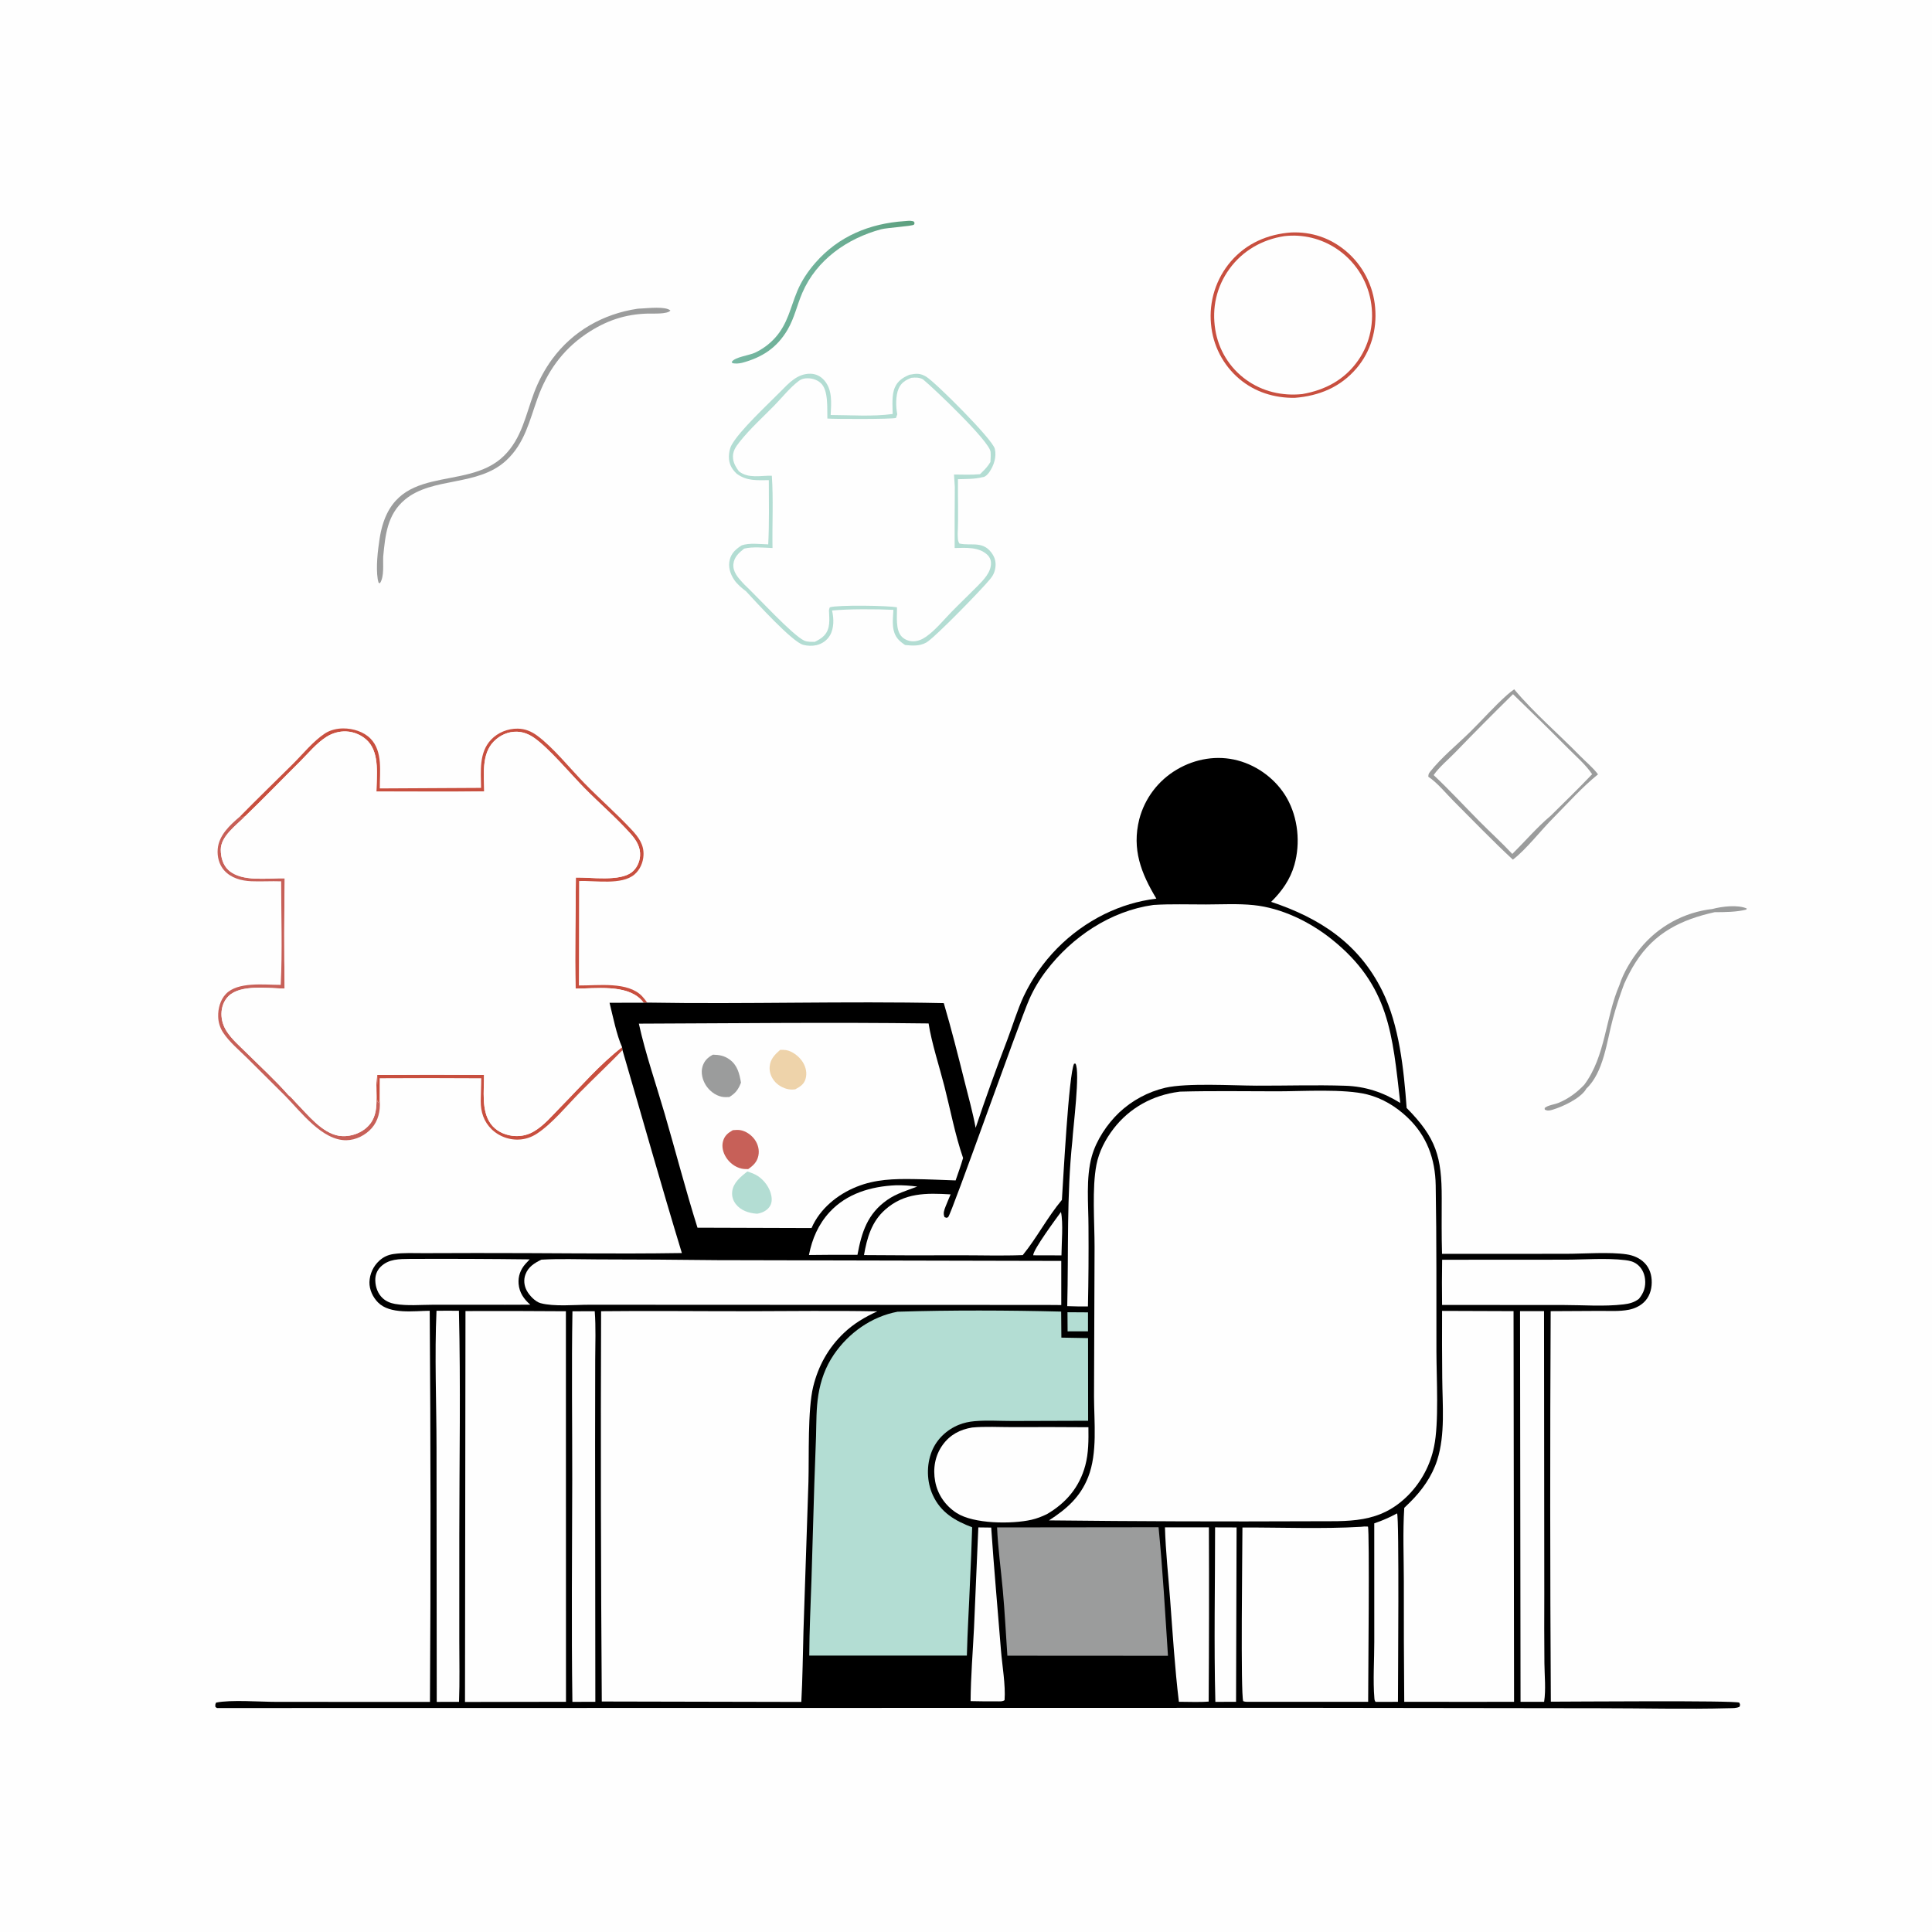 <?xml version="1.0" encoding="utf-8" ?>
<svg xmlns="http://www.w3.org/2000/svg" xmlns:xlink="http://www.w3.org/1999/xlink" width="1024" height="1024">
	<path fill="#FEFEFE" d="M0 0L1024 0L1024 1024L0 1024L0 0Z"/>
	<path fill="#C84F3F" d="M256.556 569.729C256.602 577.936 255.024 588.639 260.093 595.624C262.746 599.28 266.867 601.319 271.274 601.959Q271.994 602.065 272.72 602.113Q273.445 602.161 274.173 602.149Q274.9 602.138 275.624 602.067Q276.348 601.996 277.064 601.867Q277.78 601.738 278.483 601.551Q279.186 601.364 279.872 601.121Q280.557 600.877 281.221 600.579Q281.884 600.28 282.521 599.929C288.141 596.836 292.835 591.09 297.294 586.575C307.709 576.03 317.965 564.064 329.714 555.005L329.923 556.596C322.591 564.132 314.926 571.367 307.515 578.833C300.55 585.849 292.696 595.559 284.57 600.864C281.654 602.769 278.353 603.89 274.857 604.006Q274.367 604.022 273.877 604.014Q273.388 604.005 272.899 603.972Q272.41 603.94 271.923 603.883Q271.437 603.826 270.953 603.745Q270.47 603.664 269.992 603.559Q269.513 603.454 269.04 603.325Q268.567 603.196 268.102 603.044Q267.636 602.892 267.178 602.717Q266.721 602.542 266.272 602.345Q265.824 602.147 265.386 601.928Q264.948 601.708 264.521 601.467Q264.095 601.226 263.68 600.964Q263.266 600.703 262.866 600.42Q262.465 600.138 262.079 599.836Q261.693 599.535 261.323 599.214Q260.952 598.894 260.598 598.555C256.399 594.476 254.773 589.352 254.801 583.615C254.821 579.579 255.079 575.546 255.072 571.51Q228.154 571.331 201.235 571.498L201.196 583.117L200.683 584.37L200.031 583.956C199.384 579.549 200.109 574.812 199.968 570.337L199.946 569.748Q228.251 569.528 256.556 569.729Z"/>
	<defs>
		<linearGradient id="gradient_0" gradientUnits="userSpaceOnUse" x1="458.238" y1="166.154" x2="414.164" y2="143.032">
			<stop offset="0" stop-color="#5C9F7E"/>
			<stop offset="1" stop-color="#78B9A5"/>
		</linearGradient>
	</defs>
	<path fill="url(#gradient_0)" d="M479.394 117.21C480.825 117.1 482.331 116.867 483.738 117.221C484.558 117.427 484.31 117.411 484.768 118.259L484.417 119.073C483.282 119.921 470.17 120.673 466.989 121.529C449.027 126.363 432.783 137.722 425.251 155.176C422.471 161.619 421.047 168.55 417.482 174.655C411.815 184.359 403.963 189.469 393.23 192.322C391.423 192.709 390.072 192.805 388.244 192.507L387.836 191.836C389.387 189.229 397.156 188.362 400.134 186.947Q401.64 186.24 403.069 185.389Q404.499 184.537 405.837 183.549Q407.176 182.561 408.41 181.446Q409.645 180.331 410.764 179.1C417.545 171.612 418.856 163.184 422.595 154.224C424.868 148.779 428.257 143.767 432.122 139.33C444.444 125.185 460.967 118.425 479.394 117.21Z"/>
	<path fill="#9B9C9C" d="M907.623 481.783C912.567 480.433 921.12 479.392 925.841 481.543L925.576 482.091C920.681 483.397 913.948 483.491 908.833 483.465C891.009 487.432 876.944 494.317 866.892 510.088C864.575 513.722 862.642 517.506 860.86 521.424Q857.391 530.631 854.82 540.127C851.621 551.907 850.049 568.371 840.707 577.086C840.645 577.213 840.597 577.348 840.521 577.467C837.434 582.305 828.261 586.568 822.912 588.17C821.367 588.633 820.196 588.901 818.768 588.095L818.691 587.284C820.352 585.762 823.88 585.428 826.049 584.533C831.418 582.318 835.636 579.126 839.66 574.99C851.037 559.817 850.913 539.179 858.314 522.152C860.485 515.366 864.755 508.426 869.184 502.887Q870.067 501.793 871.002 500.742Q871.937 499.692 872.922 498.689Q873.906 497.686 874.939 496.732Q875.972 495.778 877.05 494.875Q878.128 493.972 879.249 493.123Q880.369 492.274 881.53 491.481Q882.691 490.687 883.889 489.951Q885.087 489.216 886.319 488.539Q887.552 487.862 888.816 487.246Q890.08 486.631 891.372 486.077Q892.665 485.524 893.983 485.034Q895.301 484.544 896.641 484.119Q897.981 483.694 899.34 483.335Q900.7 482.976 902.075 482.683Q903.45 482.391 904.838 482.165Q906.226 481.94 907.623 481.783Z"/>
	<path fill="#C76058" d="M127.174 432.788C128.453 433.208 128.648 433.027 129.954 432.611C125.347 437.37 116.97 443.173 117.019 450.398C117.046 454.406 118.153 458.541 121.221 461.284C128.31 467.62 142.016 465.306 150.922 465.527Q150.437 494.746 150.856 523.965C142.3 523.86 127.644 521.652 121.191 527.897C118.628 530.378 117.411 533.819 117.38 537.346C117.349 540.73 118.405 543.967 120.257 546.784C122.991 550.946 127.039 554.427 130.563 557.925C137.997 565.304 145.975 572.559 152.873 580.427C154.353 581.496 155.689 583.225 156.989 584.553C163.114 590.815 170.74 600.61 179.797 602.011C184.361 602.716 189.621 601.29 193.283 598.493C202.712 591.293 198.225 580.092 199.865 570.192C199.89 570.044 199.919 569.896 199.946 569.748L199.968 570.337C200.109 574.812 199.384 579.549 200.031 583.956L200.683 584.37L201.196 583.117C201.225 583.341 201.27 583.564 201.285 583.789C201.625 588.832 200.459 594.043 197.053 597.91C193.717 601.697 188.629 604.281 183.552 604.344C170.825 604.502 159.549 589.422 151.345 581.033L131.234 561.029C126.911 556.739 121.476 552.261 118.16 547.136Q117.57 546.208 117.112 545.209Q116.653 544.21 116.333 543.159Q116.014 542.107 115.84 541.021Q115.666 539.936 115.64 538.837C115.505 534.65 116.749 529.965 119.678 526.865C126.018 520.156 140.157 522.011 148.787 521.998C149.7 503.827 149.013 485.328 149.02 467.122C143.734 466.928 138.428 467.301 133.143 467.076C127.861 466.85 122.359 465.357 118.753 461.243C116.101 458.218 115.058 454.011 115.389 450.052C116.008 442.652 121.867 437.314 127.174 432.788Z"/>
	<path fill="#9B9C9C" d="M337.805 163.655C338.511 163.551 339.225 163.544 339.938 163.512C343.546 163.35 352.777 162.249 355.335 164.589C353.759 166.625 346.076 166.136 343.437 166.203C331.189 166.515 321.028 170.02 310.797 176.9L310.235 177.283C298.008 185.722 289.975 197.068 284.942 211.014C280.6 223.047 278.154 234.875 268.411 243.957C253.234 258.104 229.287 252.551 214.585 264.85C205.23 272.675 204.225 283.605 203.117 294.878C202.893 299.056 203.77 305.589 201.369 309.124L200.689 308.892C200.472 308.208 200.291 307.576 200.184 306.865C199.213 300.467 200.206 291.963 201.189 285.57C207.656 243.509 246.631 261.667 267.066 241.646C276.568 232.336 278.58 220.047 283.068 208.143C285.414 201.92 288.708 195.749 292.64 190.384C303.542 175.509 319.677 166.363 337.805 163.655Z"/>
	<path fill="#C84F3F" d="M127.174 432.788C136.364 423.393 145.856 414.267 155.173 404.995C160.51 399.684 166.035 392.793 172.276 388.713C175.035 386.91 178.645 386.086 181.909 386.081C187.084 386.074 192.746 387.763 196.43 391.536C203.011 398.274 201.228 409.291 201.303 417.884L254.974 417.6C254.892 408.833 253.732 398.932 260.312 392.009C263.918 388.215 269.219 386.122 274.428 386.195C278.256 386.249 281.549 387.603 284.618 389.835C293.093 396 302.254 407.463 309.829 415.202C318.014 423.565 326.84 431.263 334.823 439.829C338.449 443.72 341.35 447.671 341.072 453.248C340.879 457.108 339.258 460.951 336.288 463.485C329.472 469.301 315.494 466.595 306.931 466.981L306.836 522.32C316.999 522.413 332.798 520.081 340.338 528.034C341.328 529.078 342.193 530.216 343.006 531.399L341.113 531.457C340.653 530.81 340.166 530.23 339.602 529.67C331.563 521.679 315.677 523.964 305.063 523.998C304.594 504.401 305.152 484.707 305.215 465.099C313.283 464.949 328.365 467.32 334.853 462.305C337.45 460.298 339.01 456.92 339.24 453.68C339.566 449.104 337.271 445.33 334.331 442.037C326.653 433.436 317.779 425.847 309.7 417.636C302.341 410.155 291.147 396.724 283.145 391.098C280.448 389.202 277.447 387.968 274.13 387.834C269.473 387.647 265.035 389.647 261.779 392.934C255.056 399.723 256.583 410.74 256.662 419.469C237.619 419.725 218.552 419.53 199.506 419.532C199.615 411.235 201.219 399.748 195.224 393.101C192.291 389.85 187.845 387.856 183.489 387.681C179.746 387.531 176.18 388.571 173.021 390.564C167.706 393.918 163.358 399.324 158.92 403.724C149.252 413.312 139.765 423.184 129.954 432.611C128.648 433.027 128.453 433.208 127.174 432.788Z"/>
	<path fill="#9B9C9C" d="M757.027 411.674C757.103 410.367 757.197 410.05 758.041 408.981C763.976 401.454 772.224 394.773 779.083 388.043C785.708 381.543 791.877 374.462 798.811 368.299C800.004 367.238 801.252 366.279 802.547 365.346C813.015 377.841 826.031 388.936 837.446 400.621C840.591 403.842 844.296 406.819 846.989 410.424C838.593 417.169 831.026 425.708 823.434 433.362C816.868 439.916 808.784 450.383 801.85 455.628C791.129 445.689 780.798 434.936 770.442 424.588C766.309 420.458 761.83 414.847 757.027 411.674Z"/>
	<path fill="#FEFEFE" d="M759.862 410.816C762.892 406.437 767.579 402.653 771.287 398.81C781.373 388.356 791.558 378.114 801.919 367.933C811.73 377.396 821.509 386.964 831.109 396.643C835.354 400.923 840.513 405.342 843.856 410.338C836.735 417.87 829.247 425.079 821.89 432.38C814.741 438.358 808.223 446.018 801.552 452.605C795.962 446.608 789.746 440.99 783.965 435.149C775.932 427.034 768.198 418.63 759.862 410.816Z"/>
	<path fill="#C84F3F" d="M684.42 123.208C695.123 122.777 704.949 126.075 713.192 132.918Q714.031 133.617 714.833 134.356Q715.636 135.096 716.401 135.874Q717.166 136.653 717.892 137.469Q718.618 138.284 719.302 139.135Q719.986 139.985 720.627 140.868Q721.268 141.752 721.865 142.666Q722.461 143.58 723.012 144.523Q723.562 145.465 724.065 146.434Q724.568 147.403 725.022 148.396Q725.476 149.388 725.881 150.402Q726.285 151.416 726.639 152.448Q726.992 153.481 727.294 154.53Q727.596 155.579 727.846 156.642Q728.095 157.704 728.292 158.778Q728.488 159.852 728.631 160.934Q728.774 162.016 728.863 163.104C729.868 174.751 726.626 186.26 718.999 195.201C710.417 205.263 699.135 209.84 686.191 210.875C675.443 210.96 665.358 207.896 657.02 200.955Q656.209 200.274 655.432 199.554Q654.655 198.834 653.915 198.076Q653.175 197.319 652.473 196.526Q651.771 195.733 651.109 194.906Q650.447 194.079 649.827 193.22Q649.207 192.362 648.63 191.474Q648.053 190.586 647.52 189.67Q646.987 188.755 646.501 187.814Q646.014 186.873 645.574 185.91Q645.134 184.946 644.743 183.962Q644.351 182.978 644.008 181.976Q643.666 180.974 643.373 179.956Q643.08 178.938 642.838 177.907Q642.596 176.876 642.405 175.834Q642.214 174.792 642.075 173.742Q641.935 172.693 641.848 171.637Q641.744 170.527 641.696 169.413Q641.648 168.299 641.656 167.184Q641.664 166.069 641.728 164.955Q641.792 163.842 641.912 162.733Q642.031 161.625 642.207 160.524Q642.382 159.422 642.612 158.331Q642.842 157.24 643.127 156.162Q643.411 155.084 643.75 154.021Q644.088 152.959 644.479 151.915Q644.87 150.87 645.313 149.847Q645.756 148.824 646.25 147.824Q646.744 146.824 647.287 145.85Q647.831 144.877 648.422 143.931Q649.014 142.986 649.652 142.072Q650.29 141.157 650.973 140.276Q651.656 139.395 652.383 138.549C660.639 128.957 671.948 124.089 684.42 123.208Z"/>
	<path fill="#FEFEFE" d="M680.763 125.15Q681.668 125.045 682.576 124.981Q683.485 124.916 684.396 124.892Q685.306 124.868 686.217 124.884Q687.128 124.9 688.037 124.956Q688.946 125.012 689.852 125.109Q690.757 125.205 691.658 125.341Q692.559 125.478 693.452 125.654Q694.346 125.83 695.231 126.045Q696.116 126.26 696.991 126.515Q697.865 126.769 698.728 127.062Q699.59 127.354 700.439 127.685Q701.288 128.015 702.121 128.383Q702.955 128.751 703.771 129.155Q704.587 129.559 705.385 129.999Q706.183 130.439 706.96 130.914Q707.737 131.388 708.493 131.897Q709.368 132.482 710.212 133.11Q711.056 133.738 711.868 134.407Q712.68 135.076 713.457 135.785Q714.235 136.494 714.976 137.241Q715.717 137.988 716.42 138.771Q717.123 139.554 717.786 140.371Q718.449 141.188 719.07 142.037Q719.691 142.886 720.27 143.765Q720.848 144.644 721.381 145.551Q721.915 146.458 722.402 147.39Q722.89 148.322 723.33 149.278Q723.771 150.233 724.163 151.21Q724.555 152.186 724.898 153.181Q725.241 154.175 725.534 155.186Q725.827 156.196 726.069 157.22Q726.311 158.244 726.502 159.279C728.513 170.297 726.33 181.689 719.911 190.928C712.72 201.277 702.404 206.752 690.201 208.87C679.569 209.963 669.163 207.548 660.449 201.266Q659.638 200.681 658.858 200.056Q658.077 199.432 657.328 198.77Q656.579 198.108 655.863 197.409Q655.147 196.711 654.467 195.979Q653.787 195.246 653.144 194.481Q652.5 193.716 651.895 192.92Q651.29 192.124 650.725 191.299Q650.16 190.474 649.637 189.622Q649.113 188.771 648.632 187.894Q648.151 187.018 647.714 186.119Q647.276 185.22 646.884 184.3Q646.491 183.381 646.145 182.443Q645.798 181.505 645.498 180.552Q645.198 179.598 644.945 178.631Q644.692 177.664 644.487 176.685Q644.282 175.706 644.126 174.719C642.245 163.169 644.76 151.977 651.649 142.49C658.647 132.851 669.054 126.929 680.763 125.15Z"/>
	<path fill="#B3DDD3" d="M482.093 198.616C485.683 197.909 487.745 197.76 490.919 199.664C496.024 202.813 526.109 232.861 527.278 237.889C528.279 242.193 526.793 246.645 524.391 250.188C523.616 251.33 522.53 252.54 521.135 252.876C520.99 252.911 520.838 252.908 520.689 252.925C516.578 253.974 511.969 253.861 507.737 253.991C507.638 263.577 508.043 273.395 507.592 282.957C507.702 284.752 507.487 286.613 508.533 288.096C514.983 289.516 521.5 286.207 526.305 294.159C527.923 296.838 528.019 299.848 527.136 302.791C526.637 304.453 525.895 305.545 524.808 306.901C520.633 312.105 495.343 338.112 490.956 340.553C487.404 342.529 483.622 342.255 479.748 341.878C476.527 339.748 474.497 337.779 473.619 333.898C472.871 330.592 473.354 326.606 473.524 323.229C464.425 322.816 449.912 322.715 441.005 323.582C441.988 327.738 442.113 332.961 439.911 336.745C438.357 339.416 435.754 341.246 432.752 341.937C430.451 342.466 427.993 342.361 425.717 341.775C419.922 340.274 400.643 319.041 395.435 313.414C393.137 311.676 390.734 309.685 389.107 307.281C387.026 304.207 385.853 300.416 386.766 296.723C387.662 293.102 390.09 290.963 393.119 289.056C397.085 287.628 402.966 288.435 407.174 288.525C407.765 277.216 407.497 265.821 407.492 254.498C401.222 254.521 395.906 255.045 390.551 251.144C390.435 251.036 390.317 250.928 390.202 250.818C387.623 248.347 386.298 245.594 386.335 241.982C386.357 239.922 386.789 237.591 387.809 235.779C392.198 227.98 406.819 214.501 413.609 207.604C418.076 203.066 422.691 197.925 429.636 198.09C432.448 198.157 434.918 199.385 436.779 201.479C441.349 206.622 440.555 213.626 440.274 219.962C450.974 220.001 462.554 220.871 473.133 219.424C473.104 214.957 472.512 209.419 474.344 205.261C475.856 201.827 478.728 199.969 482.093 198.616Z"/>
	<path fill="#FEFEFE" d="M483.013 200.257C485.283 200.041 487.052 199.985 489.134 201.007C495.01 205.84 524.527 233.941 525.014 239.478C525.17 241.254 525.057 243.086 524.949 244.864C523.665 246.964 522.405 248.454 520.631 250.142C520.219 250.533 519.822 250.944 519.418 251.344C514.839 251.722 510.237 251.566 505.647 251.504L506.074 258.235Q505.933 274.355 505.981 290.475C511.749 290.358 518.539 289.749 523.168 293.915C524.425 295.046 525.153 296.511 525.234 298.207C525.47 303.14 521.35 307.33 518.138 310.589C513.525 315.27 508.743 319.787 504.157 324.494C499.948 328.813 495.794 333.994 490.843 337.467C488.873 338.85 486.567 339.874 484.126 339.914C481.917 339.95 479.642 339.102 478.058 337.542C474.483 334.022 475.526 326.574 475.428 321.906C470.961 320.936 443.658 320.554 439.78 321.909C439.639 322.394 439.429 322.936 439.372 323.436C439.516 328.213 440.349 333.178 436.747 336.935C435.384 338.356 433.595 339.327 431.85 340.199C430.089 340.164 427.97 340.294 426.344 339.578C420.206 336.876 401.141 315.982 394.661 309.942Q394.143 309.413 393.643 308.867C391.15 306.157 388.366 303.031 388.711 299.056C389.035 295.323 391.651 292.96 394.398 290.784C399.148 289.657 404.586 290.294 409.446 290.467C409.226 277.765 409.957 264.795 409.09 252.144C403.116 251.989 396.665 253.807 391.617 249.784C390.12 247.79 388.853 245.642 388.547 243.122C388.094 239.396 389.868 236.907 392.068 234.138C397.572 227.21 404.247 221.215 410.43 214.907C414.6 210.652 418.652 205.432 423.417 201.871C424.496 201.065 425.596 200.681 426.93 200.555C429.838 200.281 432.844 201.042 435.031 203.05C439.215 206.893 438.324 216.587 438.524 221.84C442.316 222.157 472.852 222.233 474.905 221.51L475.57 219.594C474.771 215.638 474.664 209.693 476.291 205.957C477.654 202.826 479.954 201.472 483.013 200.257Z"/>
	<path fill="#FEFEFE" d="M129.954 432.611C139.765 423.184 149.252 413.312 158.92 403.724C163.358 399.324 167.706 393.918 173.021 390.564C176.18 388.571 179.746 387.531 183.489 387.681C187.845 387.856 192.291 389.85 195.224 393.101C201.219 399.748 199.615 411.235 199.506 419.532C218.552 419.53 237.619 419.725 256.662 419.469C256.583 410.74 255.056 399.723 261.779 392.934C265.035 389.647 269.473 387.647 274.13 387.834C277.447 387.968 280.448 389.202 283.145 391.098C291.147 396.724 302.341 410.155 309.7 417.636C317.779 425.847 326.653 433.436 334.331 442.037C337.271 445.33 339.566 449.104 339.24 453.68C339.01 456.92 337.45 460.298 334.853 462.305C328.365 467.32 313.283 464.949 305.215 465.099C305.152 484.707 304.594 504.401 305.063 523.998C315.677 523.964 331.563 521.679 339.602 529.67C340.166 530.23 340.653 530.81 341.113 531.457L323.073 531.498C324.798 538.46 326.818 548.619 329.714 555.005C317.965 564.064 307.709 576.03 297.294 586.575C292.835 591.09 288.141 596.836 282.521 599.929Q281.884 600.28 281.221 600.579Q280.557 600.877 279.872 601.121Q279.186 601.364 278.483 601.551Q277.78 601.738 277.064 601.867Q276.348 601.996 275.624 602.067Q274.9 602.138 274.173 602.149Q273.445 602.161 272.72 602.113Q271.994 602.065 271.274 601.959C266.867 601.319 262.746 599.28 260.093 595.624C255.024 588.639 256.602 577.936 256.556 569.729Q228.251 569.528 199.946 569.748C199.919 569.896 199.89 570.044 199.865 570.192C198.225 580.092 202.712 591.293 193.283 598.493C189.621 601.29 184.361 602.716 179.797 602.011C170.74 600.61 163.114 590.815 156.989 584.553C155.689 583.225 154.353 581.496 152.873 580.427C145.975 572.559 137.997 565.304 130.563 557.925C127.039 554.427 122.991 550.946 120.257 546.784C118.405 543.967 117.349 540.73 117.38 537.346C117.411 533.819 118.628 530.378 121.191 527.897C127.644 521.652 142.3 523.86 150.856 523.965Q150.437 494.745 150.922 465.527C142.016 465.306 128.31 467.62 121.221 461.284C118.153 458.541 117.046 454.406 117.019 450.398C116.97 443.173 125.347 437.37 129.954 432.611Z"/>
	<path d="M612.895 476.287C604.792 462.843 599.852 450.127 603.837 434.219Q604.105 433.19 604.423 432.176Q604.741 431.162 605.109 430.164Q605.477 429.167 605.893 428.189Q606.309 427.211 606.773 426.254Q607.238 425.298 607.748 424.365Q608.259 423.433 608.815 422.527Q609.371 421.621 609.971 420.743Q610.571 419.866 611.213 419.019Q611.855 418.172 612.539 417.357Q613.222 416.543 613.945 415.763Q614.667 414.984 615.427 414.241Q616.187 413.497 616.983 412.793Q617.779 412.088 618.609 411.423Q619.438 410.758 620.299 410.135Q621.161 409.512 622.052 408.932Q622.943 408.352 623.861 407.817C633.555 402.111 645.155 400.154 656.079 403.069C666.844 405.941 676.578 413.324 682.089 423.034C688.015 433.474 689.32 446.907 686.053 458.409C683.85 466.164 679.418 472.398 673.733 478C699.597 486.627 720.165 500.031 732.626 525.175C741.691 543.468 744.051 566.938 745.548 587.247C761.288 603.139 764.18 613.227 764.141 635.179C764.124 644.966 764.02 654.792 764.304 664.574L830.234 664.542C839.594 664.518 853.241 663.485 862.148 664.834C865.655 665.365 868.992 666.726 871.533 669.261C874.387 672.108 875.5 675.83 875.455 679.794C875.409 683.755 874.156 687.584 871.201 690.328C869.045 692.331 866.243 693.604 863.373 694.18C858.413 695.176 852.816 694.775 847.767 694.81L821.891 694.946Q821.359 798.437 821.977 901.922C831.899 901.925 919.825 901.194 921.859 902.447C922.337 903.553 922.394 903.487 921.982 904.607C920.407 905.451 918.189 905.333 916.423 905.381C894.087 905.995 870.255 905.382 847.764 905.391L692.017 905.19L114.994 905.291L114.191 904.747C114.071 903.591 114.023 903.434 114.551 902.415C122.344 900.807 137.933 902.027 146.49 902.024L227.892 902.056Q228.544 798.398 227.754 694.74C219.385 694.793 206.758 696.766 200.372 690.341C197.593 687.544 195.723 683.513 195.813 679.542Q195.839 678.735 195.945 677.934Q196.052 677.133 196.238 676.347Q196.425 675.561 196.689 674.798Q196.953 674.034 197.293 673.301Q197.633 672.568 198.044 671.873Q198.456 671.178 198.935 670.527Q199.414 669.877 199.956 669.278Q200.498 668.679 201.097 668.137C203.295 666.154 205.692 665.082 208.599 664.656C213.823 663.889 219.542 664.226 224.82 664.207L252.246 664.131C288.622 664.056 325.032 664.718 361.403 664.143C350.505 628.444 340.438 592.417 329.923 556.596L329.714 555.005C326.818 548.619 324.798 538.46 323.073 531.498L341.113 531.457L343.006 531.399C395.388 532.303 447.862 530.545 500.23 531.683C504.275 545.424 507.768 559.272 511.241 573.164C513.277 581.31 515.593 589.522 517.11 597.776Q524.943 574.385 533.796 551.36C536.735 543.626 539.104 535.529 542.58 528.031Q543.411 526.274 544.315 524.554Q545.219 522.833 546.194 521.152Q547.169 519.471 548.214 517.832Q549.259 516.193 550.371 514.599Q551.483 513.005 552.662 511.459Q553.84 509.914 555.081 508.419Q556.323 506.923 557.627 505.482Q558.93 504.04 560.292 502.654Q561.655 501.268 563.074 499.94Q564.494 498.612 565.967 497.345Q567.441 496.078 568.966 494.873Q570.492 493.669 572.066 492.53Q573.641 491.39 575.261 490.318Q576.882 489.245 578.547 488.241Q580.211 487.237 581.916 486.304Q583.621 485.371 585.363 484.51C594.275 480.169 603.073 477.523 612.895 476.287Z"/>
	<path fill="#B3DDD3" d="M565.788 695.512L576.662 695.58L576.66 705.631L565.85 705.646L565.788 695.512Z"/>
	<path fill="#FEFEFE" d="M562.332 642.363C563.608 648.282 562.643 658.932 562.598 665.377L547.669 665.337C547.658 665.297 547.635 665.258 547.636 665.217C547.691 662.231 559.739 645.909 562.332 642.363Z"/>
	<path fill="#FEFEFE" d="M474.689 628.223C478.58 628.133 482.311 628.396 486.165 628.91C480.629 631.021 475.265 632.519 470.33 635.939C459.802 643.237 456.706 653.051 454.465 665.09L440.61 665.078L428.762 665.182C430.424 656.63 433.73 648.959 439.671 642.483C448.726 632.614 461.667 628.812 474.689 628.223Z"/>
	<path fill="#FEFEFE" d="M644.021 809.543L655.414 809.583L655.136 902L644.166 902.013C643.371 871.258 644.037 840.315 644.021 809.543Z"/>
	<path fill="#FEFEFE" d="M518.537 809.563L525.358 809.647C526.818 831.309 528.81 853.006 530.531 874.657C531.187 882.899 533.028 893 532.443 901.119C531.352 901.939 529.89 901.737 528.583 901.757Q521.507 901.802 514.433 901.636C514.532 888.701 515.612 875.617 516.253 862.689L518.537 809.563Z"/>
	<path fill="#FEFEFE" d="M740.481 802.13C741.671 804.361 740.944 891.418 740.945 902.002L729.089 902.025C728.59 901.411 728.528 900.959 728.458 900.148C727.65 890.808 728.417 879.725 728.399 870.158L728.385 807.403C732.6 806 736.569 804.226 740.481 802.13Z"/>
	<path fill="#FEFEFE" d="M217.304 667.243Q249.037 667.111 280.767 667.487Q279.614 668.642 278.526 669.858C275.877 672.838 274.532 676.441 274.87 680.463C275.261 685.101 277.637 688.537 281.056 691.511L267.75 691.556L229.734 691.538C223.207 691.545 215.768 692.236 209.363 691.111C206.96 690.689 204.724 689.784 202.899 688.135C200.263 685.754 199.012 682.214 198.913 678.708C198.835 675.972 199.742 673.439 201.683 671.488C205.956 667.193 211.701 667.314 217.304 667.243Z"/>
	<path fill="#FEFEFE" d="M617.451 809.522L640.737 809.54Q640.928 855.703 640.619 901.865C635.481 902.282 630.002 901.965 624.83 901.977C622.665 884.001 621.556 865.885 620.195 847.834C619.234 835.099 617.815 822.279 617.451 809.522Z"/>
	<path fill="#FEFEFE" d="M231.355 694.738C235.313 694.678 239.28 694.735 243.238 694.739C244.196 734.174 243.465 773.809 243.445 813.269L243.437 869.683C243.44 880.445 243.705 891.275 243.296 902.024L231.48 902.037L231.367 767.428C231.346 743.473 230.289 718.502 231.355 694.738Z"/>
	<path fill="#FEFEFE" d="M303.409 695.006L315.223 694.977C315.883 703.48 315.488 712.274 315.476 720.812L315.414 765.404L315.543 901.996L303.383 902.014C302.829 862.843 303.238 823.6 303.296 784.422C303.34 754.633 302.895 724.788 303.409 695.006Z"/>
	<path fill="#FEFEFE" d="M764.363 667.697L829.494 667.657C839.642 667.652 851.369 666.684 861.34 667.888C863.717 668.175 865.709 668.604 867.66 670.076C870.164 671.967 871.568 674.852 871.91 677.938C872.365 682.04 871.261 685.242 868.68 688.39C866.189 690.332 863.588 690.99 860.496 691.356C850.168 692.576 838.866 691.682 828.448 691.678L764.332 691.651Q764.169 679.674 764.363 667.697Z"/>
	<path fill="#FEFEFE" d="M805.649 694.932L818.366 694.919L818.509 844.924Q818.415 863.163 818.569 881.402C818.624 888.027 819.426 895.482 818.418 901.985L805.919 901.991L805.649 694.932Z"/>
	<path fill="#FEFEFE" d="M515.255 756.616C522.228 755.96 529.673 756.417 536.696 756.405Q556.789 756.306 576.882 756.462C576.963 763.23 576.998 770.107 575.234 776.691C572.155 788.186 565.09 796.58 554.919 802.503C552.273 803.803 549.492 804.88 546.611 805.529C536.366 807.837 516.138 807.801 507 801.892C501.089 798.069 496.976 792.187 495.671 785.24C494.388 778.407 495.544 771.469 499.661 765.792C503.561 760.415 508.837 757.68 515.255 756.616Z"/>
	<path fill="#9B9C9C" d="M528.475 809.573L614.062 809.477C616.283 832.068 617.564 854.951 619.045 877.61L533.926 877.559C533.118 865.873 532.551 854.169 531.48 842.502C530.477 831.561 528.941 820.546 528.475 809.573Z"/>
	<path fill="#FEFEFE" d="M721.335 809.25C722.636 809.068 723.708 809.014 725.032 809.119C725.971 810.994 725.152 892.626 725.15 902.002L661.875 901.993C660.759 902.047 659.997 902.008 658.93 901.668C657.495 897.62 658.492 822.151 658.519 809.606C679.305 809.554 700.6 810.44 721.335 809.25Z"/>
	<path fill="#FEFEFE" d="M286.954 667.647C296.805 667.076 306.894 667.487 316.769 667.506Q348.363 667.533 379.955 667.908L562.495 668.312L562.497 691.705L555.125 691.652L357.083 691.558L312.242 691.542C304.581 691.537 293.712 692.641 286.486 690.696C283.673 689.939 280.521 686.548 279.189 684.046C277.781 681.401 277.446 678.35 278.489 675.517C279.984 671.457 283.236 669.443 286.954 667.647Z"/>
	<path fill="#FEFEFE" d="M764.334 694.801L802.213 694.936L802.484 901.995L781.907 902.012L744.278 901.999Q744.005 870.009 744.063 838.021C744.046 825.165 743.465 812.012 744.287 799.189Q745.772 797.771 747.236 796.33C753.657 789.992 758.963 782.559 761.74 773.903C766.106 760.297 764.511 744.416 764.415 730.265Q764.245 712.533 764.334 694.801Z"/>
	<path fill="#FEFEFE" d="M246.712 694.889Q273.325 694.794 299.937 694.995L299.986 901.982L246.457 902.076L246.712 694.889Z"/>
	<path fill="#FEFEFE" d="M338.605 542.554C389.762 542.368 441.03 541.782 492.175 542.45C493.775 552.81 497.877 565.28 500.522 575.631C503.731 588.194 506.22 601.523 510.454 613.763C509.313 617.761 507.831 621.707 506.501 625.649C499.113 625.396 491.745 625.034 484.35 624.944C473.804 624.778 463.955 625.015 454.007 629.017C443.817 633.117 434.555 640.668 430.126 650.894L369.685 650.704C363.4 630.749 358.132 610.337 352.271 590.239C347.65 574.39 342.162 558.685 338.605 542.554Z"/>
	<path fill="#C76058" d="M388.407 599.018C389.644 598.925 390.946 598.793 392.179 598.967C395.201 599.394 398.178 601.474 399.944 603.908C401.745 606.388 402.576 609.485 401.96 612.514C401.278 615.87 399.253 617.785 396.54 619.656C395.381 619.642 394.198 619.632 393.061 619.387C389.628 618.649 386.574 616.248 384.747 613.289C383.223 610.821 382.429 607.757 383.215 604.905C384.035 601.926 385.811 600.49 388.407 599.018Z"/>
	<path fill="#EED3AA" d="M413.48 556.458C414.475 556.438 415.51 556.409 416.495 556.557C420.005 557.086 423.66 559.993 425.494 562.943C427.138 565.588 427.84 568.706 426.989 571.746C426.153 574.733 424.067 575.971 421.48 577.372C420.736 577.442 419.998 577.522 419.248 577.486C416.231 577.341 412.943 575.714 410.899 573.508C408.876 571.327 407.691 568.383 407.929 565.395C408.252 561.35 410.62 558.988 413.48 556.458Z"/>
	<path fill="#B3DDD3" d="M396.119 620.889C398.002 621.533 399.952 622.192 401.623 623.292C405.151 625.613 407.981 629.493 408.803 633.66C409.241 635.879 409.106 638.001 407.691 639.85C406.144 641.871 403.768 642.898 401.329 643.299L400.809 643.262C396.746 642.939 392.672 641.57 390.042 638.266C388.533 636.37 387.8 634.013 388.075 631.597C388.621 626.801 392.613 623.677 396.119 620.889Z"/>
	<path fill="#9B9C9C" d="M377.883 559C381.182 559.072 383.866 559.534 386.607 561.493C390.862 564.534 391.904 568.983 392.737 573.809C391.339 577.45 389.884 579.403 386.551 581.458C385.127 581.532 383.767 581.573 382.365 581.261C378.978 580.506 375.887 578.042 374.069 575.131C372.311 572.316 371.373 568.6 372.328 565.345C373.217 562.309 375.135 560.41 377.883 559Z"/>
	<path fill="#B3DDD3" d="M475.723 695.239C504.066 694.347 534.106 694.477 562.44 695.17L562.551 708.967L576.692 709.221L576.729 753.025L536.655 753.15C530.012 753.158 523.139 752.679 516.533 753.256C513.674 753.505 510.881 754.096 508.214 755.176C501.807 757.772 496.47 762.783 493.88 769.236C490.965 776.501 491.151 785.316 494.404 792.427C498.646 801.701 506.189 806.054 515.262 809.497Q514.826 823.932 514.122 838.357C513.629 851.405 512.778 864.451 512.458 877.502L428.933 877.505C428.978 864.102 429.662 850.664 430.099 837.266L431.615 786.3L432.515 761.192C432.719 753.907 432.581 746.448 433.757 739.239C435.01 731.558 437.547 724.441 441.937 717.993C449.771 706.486 461.904 697.814 475.723 695.239Z"/>
	<path fill="#FEFEFE" d="M318.594 694.978C344.143 694.698 369.728 694.996 395.282 694.977C418.49 694.96 441.763 694.58 464.964 695.05C458.41 698.07 452.545 701.499 447.283 706.502C439.056 714.324 433.739 723.887 431.028 734.9C428.001 747.196 428.869 772.089 428.49 785.46L425.856 864.424C425.494 876.974 425.411 889.519 424.709 902.059L318.958 901.831Q318.221 798.403 318.594 694.978Z"/>
	<path fill="#FEFEFE" d="M611.229 479.658C611.303 479.649 611.376 479.636 611.449 479.632C620.657 479.053 630.016 479.408 639.246 479.384C647.529 479.362 656.184 478.88 664.415 479.725C679.187 481.241 694.085 488.486 705.595 497.646C736.533 522.266 738.005 548.415 742.173 584.589C733.055 578.921 723.77 575.818 712.975 575.465C697.364 574.956 681.599 575.482 665.97 575.421C652.955 575.37 629.282 573.89 617.604 576.538Q615.896 576.942 614.219 577.456Q612.541 577.97 610.901 578.593Q609.26 579.216 607.664 579.944Q606.068 580.673 604.523 581.504Q602.978 582.335 601.49 583.265Q600.002 584.196 598.578 585.221Q597.155 586.246 595.801 587.363Q594.447 588.479 593.169 589.681C586.773 595.78 581.081 604.292 578.678 612.852C575.452 624.348 576.915 638.38 576.922 650.301Q577.085 671.376 576.629 692.446C572.968 692.503 569.322 692.404 565.662 692.289C566.369 663.024 565.291 633.73 568.38 604.561C568.707 598.032 572.642 567.816 570.005 563.722L569.291 563.782C566.45 569.153 563.518 625.665 562.828 635.977C555.175 645.101 549.63 655.941 542.085 665.234C530.95 665.656 519.691 665.307 508.537 665.317Q483.234 665.457 457.932 665.223C459.526 656.07 461.945 647.532 469.158 641.146C479.407 632.072 490.973 632.293 503.845 633.046C502.989 635.209 501.977 637.31 501.163 639.49C500.43 641.452 499.73 643.12 500.636 645.114L501.692 645.472C501.974 645.35 502.306 645.307 502.536 645.105C504.29 643.565 540.133 541.808 545.582 529.537Q547.365 525.532 549.608 521.765Q551.851 517.998 554.522 514.521C568.171 496.545 588.627 482.833 611.229 479.658Z"/>
	<path fill="#FEFEFE" d="M624.808 578.675C625.523 578.579 625.261 578.595 625.977 578.576C643.036 578.113 660.185 578.428 677.255 578.422C690.473 578.417 712.475 577.012 724.628 580.069C732.676 582.093 739.921 586.511 745.916 592.188C756.285 602.006 760.702 614.182 760.95 628.263C761.468 657.618 761.279 687.062 761.335 716.425C761.362 730.301 762.728 754.168 760.091 766.694Q759.729 768.486 759.241 770.247Q758.752 772.008 758.139 773.73Q757.527 775.452 756.793 777.126Q756.059 778.8 755.208 780.418Q754.357 782.035 753.393 783.588Q752.429 785.141 751.357 786.621Q750.285 788.102 749.11 789.502Q747.936 790.902 746.664 792.215C731.279 807.915 714.798 806.166 694.625 806.297Q625.309 806.613 555.997 805.833C565.344 799.795 572.569 793.482 576.746 782.887C581.79 770.093 579.888 753.759 579.855 740.244L580.141 661.025C580.168 647.997 578.721 629.676 581.139 617.331C582.51 610.334 585.857 603.918 590.171 598.29C598.691 587.171 611 580.454 624.808 578.675Z"/>
</svg>
